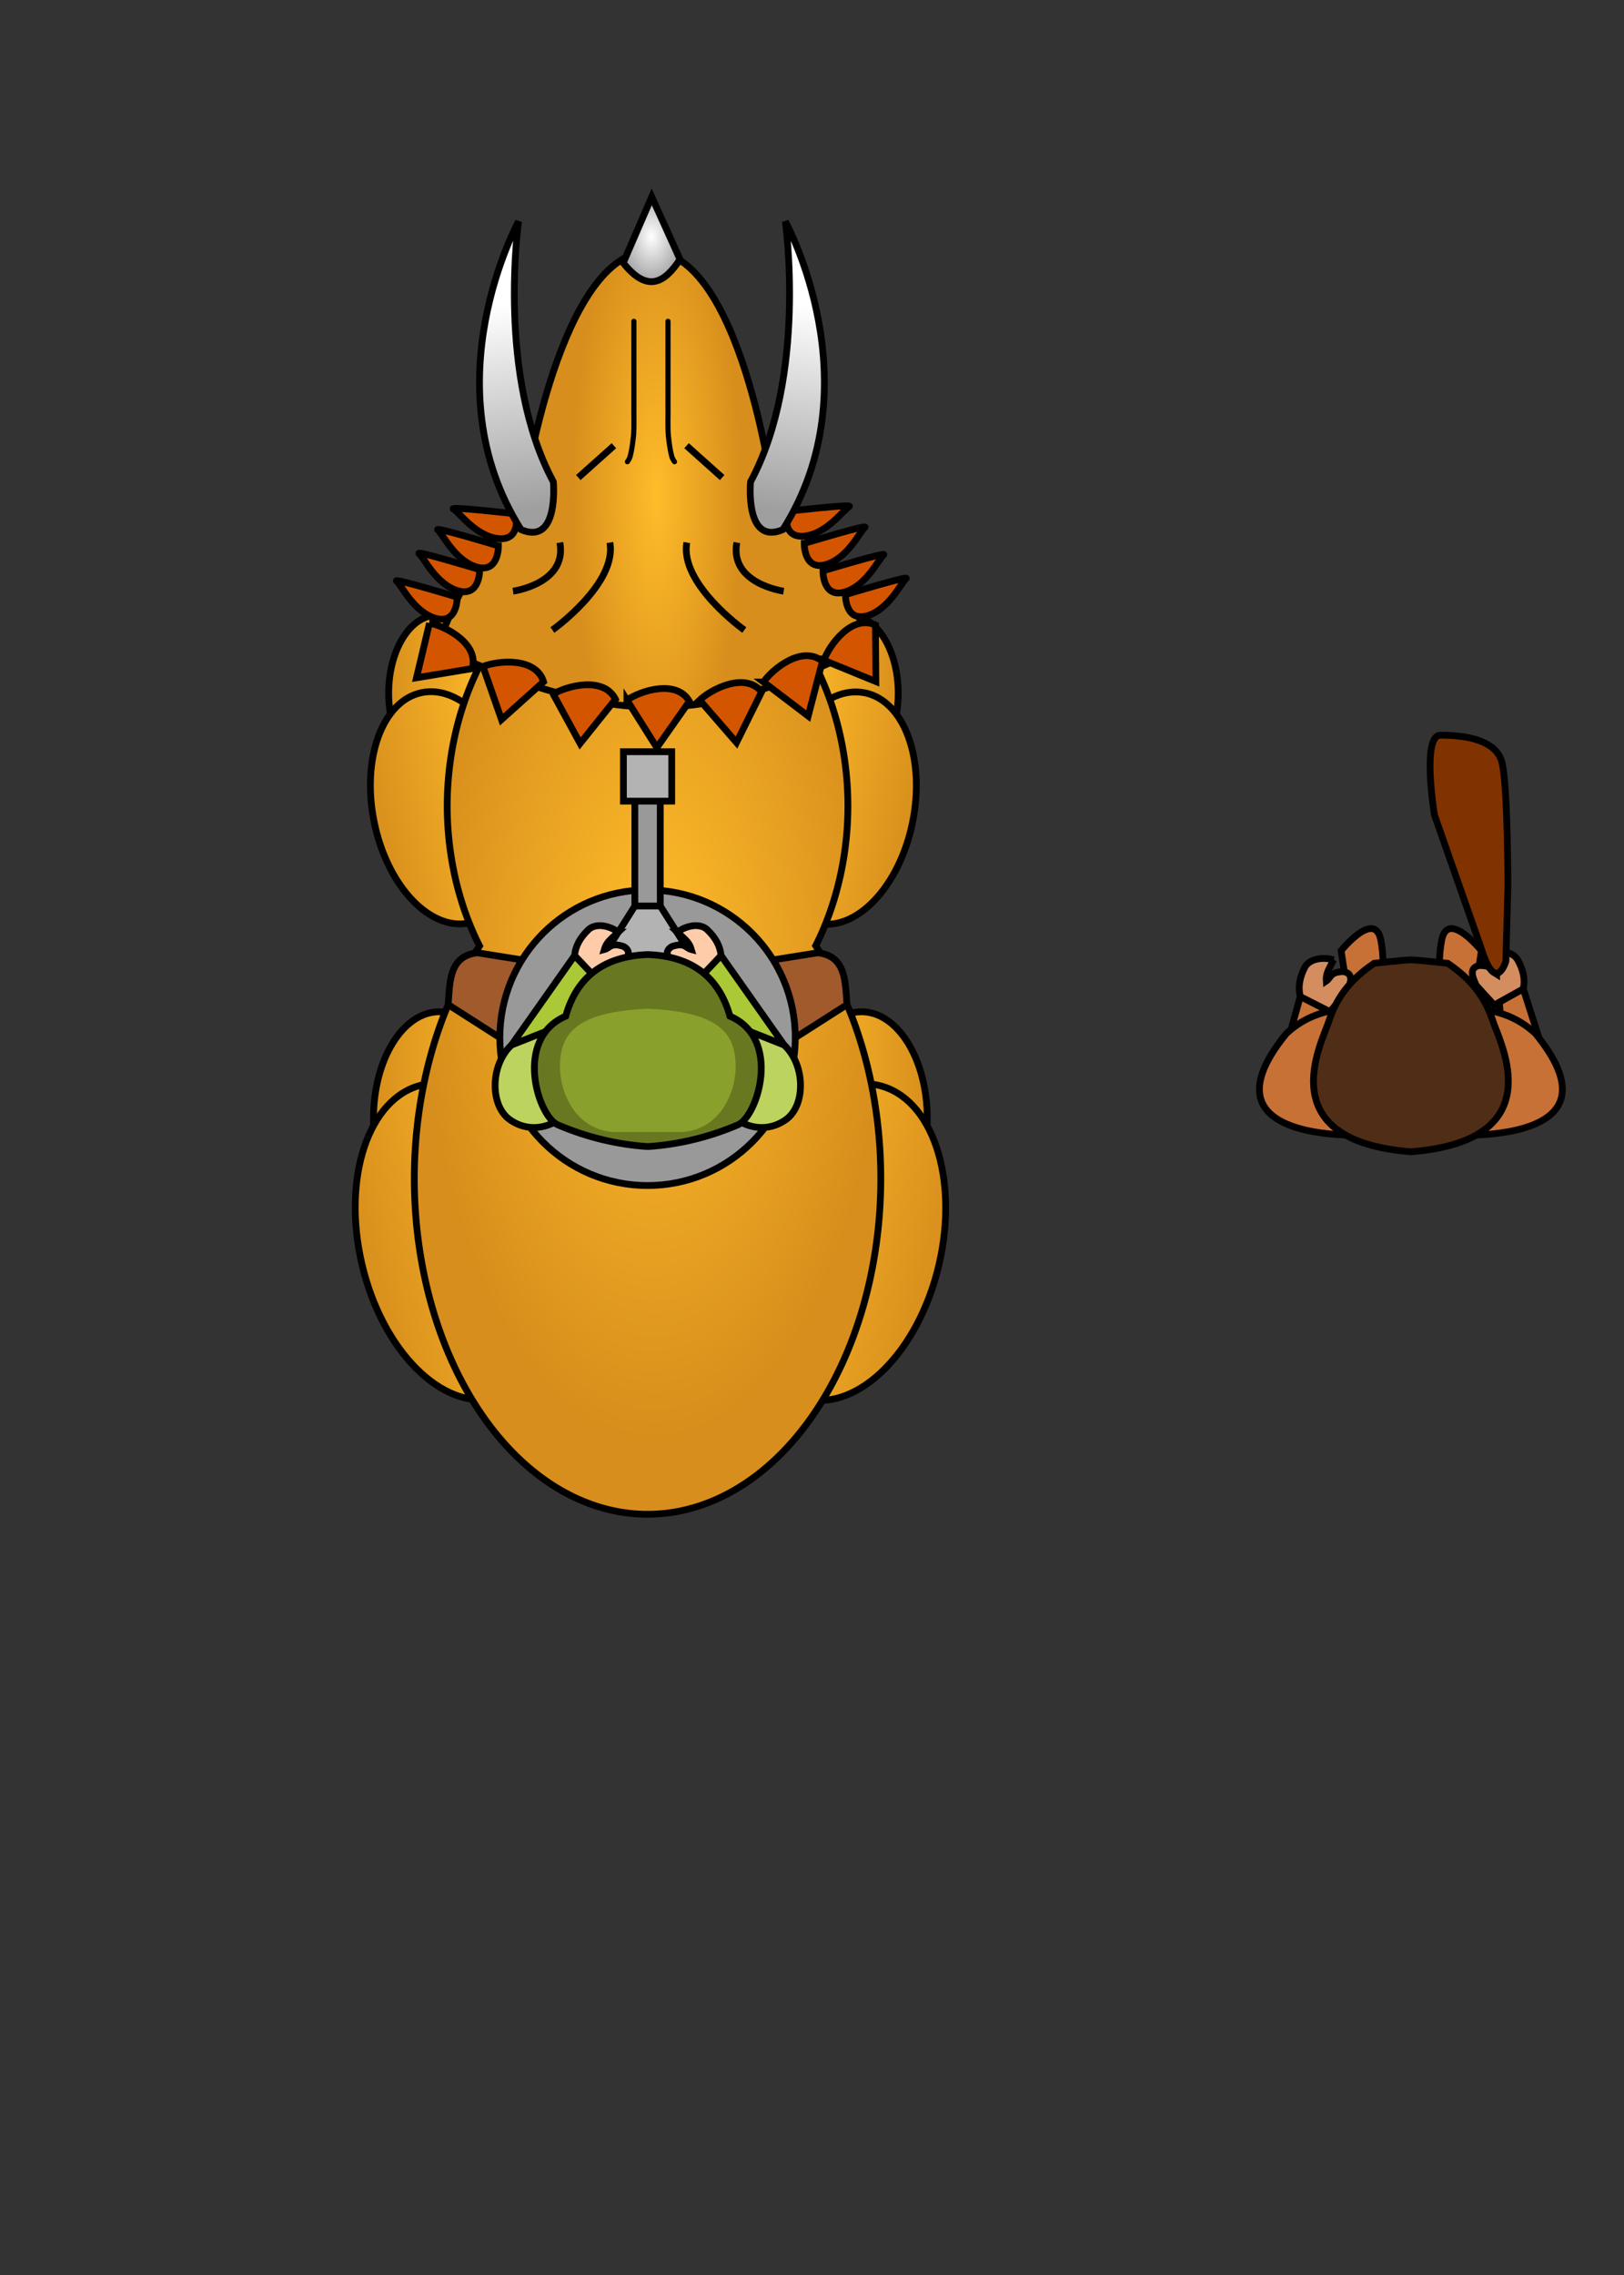 <?xml version="1.0" encoding="UTF-8" standalone="no"?>
<!-- Created with Inkscape (http://www.inkscape.org/) -->

<svg
   width="63.5mm"
   height="88.9mm"
   viewBox="0 0 63.5 88.9"
   version="1.1"
   id="svg1"
   xml:space="preserve"
   inkscape:version="1.3.2 (091e20e, 2023-11-25, custom)"
   sodipodi:docname="triceratops.svg"
   inkscape:export-filename="Goonrilla.png"
   inkscape:export-xdpi="300"
   inkscape:export-ydpi="300"
   xmlns:inkscape="http://www.inkscape.org/namespaces/inkscape"
   xmlns:sodipodi="http://sodipodi.sourceforge.net/DTD/sodipodi-0.dtd"
   xmlns:xlink="http://www.w3.org/1999/xlink"
   xmlns="http://www.w3.org/2000/svg"
   xmlns:svg="http://www.w3.org/2000/svg"><rect x="0" y="0" width="63.5" height="88.9" fill="#333333" stroke="none"/><sodipodi:namedview
     id="namedview1"
     pagecolor="#ffffff"
     bordercolor="#666666"
     borderopacity="1.0"
     inkscape:showpageshadow="2"
     inkscape:pageopacity="0.0"
     inkscape:pagecheckerboard="0"
     inkscape:deskcolor="#d1d1d1"
     inkscape:document-units="mm"
     inkscape:zoom="1"
     inkscape:cx="-240"
     inkscape:cy="237.5"
     inkscape:window-width="2560"
     inkscape:window-height="1377"
     inkscape:window-x="2552"
     inkscape:window-y="-8"
     inkscape:window-maximized="1"
     inkscape:current-layer="svg1" /><defs
     id="defs1"><linearGradient
       id="linearGradient114"
       inkscape:collect="always"><stop
         style="stop-color:#85a700;stop-opacity:1;"
         offset="0"
         id="stop114" /><stop
         style="stop-color:#516700;stop-opacity:1;"
         offset="1"
         id="stop115" /></linearGradient><linearGradient
       id="linearGradient86"
       inkscape:collect="always"><stop
         style="stop-color:#b3b3b3;stop-opacity:1;"
         offset="0"
         id="stop86" /><stop
         style="stop-color:#818181;stop-opacity:1;"
         offset="1"
         id="stop87" /></linearGradient><inkscape:path-effect
       effect="mirror_symmetry"
       start_point="82.124,50.71"
       end_point="82.124,60.309"
       center_point="82.124,55.51"
       id="path-effect83"
       is_visible="true"
       lpeversion="1.2"
       lpesatellites=""
       mode="free"
       discard_orig_path="false"
       fuse_paths="true"
       oposite_fuse="false"
       split_items="false"
       split_open="false"
       link_styles="false" /><inkscape:path-effect
       effect="mirror_symmetry"
       start_point="82.124,49.082"
       end_point="82.124,50.914"
       center_point="82.124,49.998"
       id="path-effect81"
       is_visible="true"
       lpeversion="1.2"
       lpesatellites=""
       mode="free"
       discard_orig_path="false"
       fuse_paths="true"
       oposite_fuse="false"
       split_items="false"
       split_open="false"
       link_styles="false" /><inkscape:path-effect
       effect="mirror_symmetry"
       start_point="82.124,46.984"
       end_point="82.124,57.631"
       center_point="82.124,52.307"
       id="path-effect79"
       is_visible="true"
       lpeversion="1.2"
       lpesatellites=""
       mode="free"
       discard_orig_path="false"
       fuse_paths="true"
       oposite_fuse="false"
       split_items="false"
       split_open="false"
       link_styles="false" /><linearGradient
       id="linearGradient59"
       inkscape:collect="always"><stop
         style="stop-color:#ffffff;stop-opacity:1;"
         offset="0"
         id="stop59" /><stop
         style="stop-color:#9f9f9f;stop-opacity:1;"
         offset="1"
         id="stop60" /></linearGradient><linearGradient
       id="linearGradient52"
       inkscape:collect="always"><stop
         style="stop-color:#d78e1c;stop-opacity:1;"
         offset="0"
         id="stop52" /><stop
         style="stop-color:#ffbc2a;stop-opacity:1;"
         offset="1"
         id="stop51" /></linearGradient><linearGradient
       id="linearGradient50"
       inkscape:collect="always"><stop
         style="stop-color:#d78e1c;stop-opacity:1;"
         offset="0"
         id="stop50" /><stop
         style="stop-color:#ffbc2a;stop-opacity:1;"
         offset="1"
         id="stop49" /></linearGradient><linearGradient
       id="linearGradient48"
       inkscape:collect="always"><stop
         style="stop-color:#d78e1c;stop-opacity:1;"
         offset="0"
         id="stop48" /><stop
         style="stop-color:#ffbc2a;stop-opacity:1;"
         offset="1"
         id="stop47" /></linearGradient><linearGradient
       id="linearGradient46"
       inkscape:collect="always"><stop
         style="stop-color:#d78e1c;stop-opacity:1;"
         offset="0"
         id="stop46" /><stop
         style="stop-color:#ffbc2a;stop-opacity:1;"
         offset="1"
         id="stop45" /></linearGradient><linearGradient
       id="linearGradient23"
       inkscape:collect="always"><stop
         style="stop-color:#ffbc2a;stop-opacity:1;"
         offset="0"
         id="stop22" /><stop
         style="stop-color:#d78e1c;stop-opacity:1;"
         offset="1"
         id="stop23" /></linearGradient><inkscape:path-effect
       effect="mirror_symmetry"
       start_point="82.124,46.984"
       end_point="82.124,57.631"
       center_point="82.124,52.307"
       id="path-effect6"
       is_visible="true"
       lpeversion="1.2"
       lpesatellites=""
       mode="free"
       discard_orig_path="false"
       fuse_paths="true"
       oposite_fuse="false"
       split_items="false"
       split_open="false"
       link_styles="false" /><inkscape:path-effect
       effect="mirror_symmetry"
       start_point="82.124,46.984"
       end_point="82.124,65.592"
       center_point="82.124,56.288"
       id="path-effect3"
       is_visible="true"
       lpeversion="1.2"
       lpesatellites=""
       mode="free"
       discard_orig_path="false"
       fuse_paths="true"
       oposite_fuse="false"
       split_items="false"
       split_open="false"
       link_styles="false" /><inkscape:path-effect
       effect="mirror_symmetry"
       start_point="82.124,38.817"
       end_point="82.124,40.649"
       center_point="82.124,39.733"
       id="path-effect2"
       is_visible="true"
       lpeversion="1.2"
       lpesatellites=""
       mode="free"
       discard_orig_path="false"
       fuse_paths="true"
       oposite_fuse="false"
       split_items="false"
       split_open="false"
       link_styles="false" /><rect
       x="4.43"
       y="32.119"
       width="229.631"
       height="40.241"
       id="rect203" /><rect
       x="0.369"
       y="0.738"
       width="238.861"
       height="23.628"
       id="rect202" /><linearGradient
       id="swatch183"><stop
         style="stop-color:#803300;stop-opacity:1;"
         offset="0"
         id="stop183" /></linearGradient><linearGradient
       id="swatch181"
       inkscape:label="Hat"><stop
         style="stop-color:#616161;stop-opacity:1;"
         offset="0"
         id="stop181" /></linearGradient><linearGradient
       id="swatch176"
       inkscape:label="Eyes"
       gradientTransform="matrix(1.032,0.148,-0.148,1.032,16.836,-53.725)"><stop
         style="stop-color:#ffffff;stop-opacity:1;"
         offset="0"
         id="stop176" /></linearGradient><linearGradient
       id="swatch175"
       inkscape:label="Pupils"
       gradientTransform="matrix(1.032,0.148,-0.148,1.032,16.836,-53.725)"><stop
         style="stop-color:#333333;stop-opacity:1;"
         offset="0"
         id="stop175" /></linearGradient><linearGradient
       id="swatch162"
       inkscape:label="Nostril"
       gradientTransform="matrix(1.044,0.306,-0.306,1.044,38.293,-107.346)"><stop
         style="stop-color:#1a1a1a;stop-opacity:1;"
         offset="0"
         id="stop162" /></linearGradient><linearGradient
       id="swatch160"
       inkscape:label="Fur"
       gradientTransform="matrix(1.037,0.331,-0.431,1.384,73.396,-243.702)"><stop
         style="stop-color:#1a1a1a;stop-opacity:1;"
         offset="0"
         id="stop160" /></linearGradient><linearGradient
       id="swatch159"
       inkscape:label="Hat Under"><stop
         style="stop-color:#333333;stop-opacity:1;"
         offset="0"
         id="stop159" /></linearGradient><linearGradient
       id="swatch154"
       inkscape:label="Flesh"
       gradientTransform="matrix(1.457,1.055,-0.879,1.546,131.875,-361.066)"><stop
         style="stop-color:#5b4a49;stop-opacity:1;"
         offset="0"
         id="stop154" /></linearGradient><linearGradient
       id="swatch145"
       inkscape:label="Jacket"
       gradientTransform="translate(-4.233)"><stop
         style="stop-color:#3e3e3e;stop-opacity:1;"
         offset="0"
         id="stop145" /></linearGradient><linearGradient
       id="swatch140"
       inkscape:label="Buttons"><stop
         style="stop-color:#493d3d;stop-opacity:1;"
         offset="0"
         id="stop140" /></linearGradient><linearGradient
       id="swatch137"
       inkscape:label="Vest"><stop
         style="stop-color:#696969;stop-opacity:1;"
         offset="0"
         id="stop137" /></linearGradient><linearGradient
       id="swatch133"><stop
         style="stop-color:#333333;stop-opacity:1;"
         offset="0"
         id="stop133" /></linearGradient><linearGradient
       id="swatch129"><stop
         style="stop-color:#333333;stop-opacity:1;"
         offset="0"
         id="stop129" /></linearGradient><linearGradient
       id="swatch128"><stop
         style="stop-color:#333333;stop-opacity:1;"
         offset="0"
         id="stop128" /></linearGradient><linearGradient
       id="swatch126"><stop
         style="stop-color:#333333;stop-opacity:1;"
         offset="0"
         id="stop126" /></linearGradient><linearGradient
       id="swatch125"
       inkscape:label="Tie"
       inkscape:pinned="true"><stop
         style="stop-color:#252525;stop-opacity:1;"
         offset="0"
         id="stop125" /></linearGradient><linearGradient
       id="swatch122"><stop
         style="stop-color:#000000;stop-opacity:1;"
         offset="0"
         id="stop122" /></linearGradient><linearGradient
       id="swatch121"
       inkscape:label="Shirt"
       inkscape:pinned="true"><stop
         style="stop-color:#c9e8ff;stop-opacity:1;"
         offset="0"
         id="stop121" /></linearGradient><rect
       x="116.259"
       y="42.905"
       width="336.481"
       height="86.511"
       id="rect21" /><rect
       x="105.186"
       y="120.411"
       width="753.734"
       height="134.078"
       id="rect22" /><filter
       style="color-interpolation-filters:sRGB"
       inkscape:label="Drop Shadow"
       id="filter202"
       x="-0.019"
       y="-0.03"
       width="1.081"
       height="1.109"><feFlood
         result="flood"
         in="SourceGraphic"
         flood-opacity="0.498"
         flood-color="rgb(0,0,0)"
         id="feFlood201" /><feGaussianBlur
         result="blur"
         in="SourceGraphic"
         stdDeviation="0"
         id="feGaussianBlur201" /><feOffset
         result="offset"
         in="blur"
         dx="2"
         dy="2"
         id="feOffset201" /><feComposite
         result="comp1"
         operator="in"
         in="flood"
         in2="offset"
         id="feComposite201" /><feComposite
         result="comp2"
         operator="over"
         in="SourceGraphic"
         in2="comp1"
         id="feComposite202" /></filter><filter
       style="color-interpolation-filters:sRGB;"
       inkscape:label="Drop Shadow"
       id="filter220"
       x="-0.005"
       y="-0.003"
       width="1.022"
       height="1.019"><feFlood
         result="flood"
         in="SourceGraphic"
         flood-opacity="0.498"
         flood-color="rgb(0,0,0)"
         id="feFlood219" /><feGaussianBlur
         result="blur"
         in="SourceGraphic"
         stdDeviation="0"
         id="feGaussianBlur219" /><feOffset
         result="offset"
         in="blur"
         dx="0.7"
         dy="0.7"
         id="feOffset219" /><feComposite
         result="comp1"
         operator="in"
         in="flood"
         in2="offset"
         id="feComposite219" /><feComposite
         result="comp2"
         operator="over"
         in="SourceGraphic"
         in2="comp1"
         id="feComposite220" /></filter><filter
       style="color-interpolation-filters:sRGB;"
       inkscape:label="Drop Shadow"
       id="filter2"
       x="0"
       y="0"
       width="1.032"
       height="1.023"><feFlood
         result="flood"
         in="SourceGraphic"
         flood-opacity="0.498"
         flood-color="rgb(0,0,0)"
         id="feFlood1" /><feGaussianBlur
         result="blur"
         in="SourceGraphic"
         stdDeviation="0"
         id="feGaussianBlur1" /><feOffset
         result="offset"
         in="blur"
         dx="2"
         dy="2"
         id="feOffset1" /><feComposite
         result="comp1"
         operator="in"
         in="flood"
         in2="offset"
         id="feComposite1" /><feComposite
         result="comp2"
         operator="over"
         in="SourceGraphic"
         in2="comp1"
         id="feComposite2" /></filter><filter
       style="color-interpolation-filters:sRGB;"
       inkscape:label="Drop Shadow"
       id="filter7"
       x="0"
       y="0"
       width="1.032"
       height="1.023"><feFlood
         result="flood"
         in="SourceGraphic"
         flood-opacity="0.498"
         flood-color="rgb(0,0,0)"
         id="feFlood6" /><feGaussianBlur
         result="blur"
         in="SourceGraphic"
         stdDeviation="0"
         id="feGaussianBlur6" /><feOffset
         result="offset"
         in="blur"
         dx="2"
         dy="2"
         id="feOffset6" /><feComposite
         result="comp1"
         operator="in"
         in="flood"
         in2="offset"
         id="feComposite6" /><feComposite
         result="comp2"
         operator="atop"
         in="comp1"
         in2="comp1"
         id="feComposite7" /></filter><radialGradient
       inkscape:collect="always"
       xlink:href="#linearGradient23"
       id="radialGradient118"
       cx="25.25"
       cy="17.059"
       fx="25.25"
       fy="17.059"
       r="8.686"
       gradientTransform="matrix(0.382,0,2.13752e-6,1.339,16.02,-3.451)"
       gradientUnits="userSpaceOnUse" /><radialGradient
       inkscape:collect="always"
       xlink:href="#linearGradient23"
       id="radialGradient131"
       cx="25.141"
       cy="39.226"
       fx="25.141"
       fy="39.226"
       r="9.17"
       gradientTransform="matrix(0.987,0,0,2.063,0.75,-43.56)"
       gradientUnits="userSpaceOnUse" /><linearGradient
       inkscape:collect="always"
       xlink:href="#linearGradient23"
       id="linearGradient32"
       x1="-19.091"
       y1="27.088"
       x2="-15.065"
       y2="27.088"
       gradientUnits="userSpaceOnUse" /><linearGradient
       inkscape:collect="always"
       xlink:href="#linearGradient23"
       id="linearGradient33"
       x1="-13.655"
       y1="34.448"
       x2="-7.708"
       y2="34.448"
       gradientUnits="userSpaceOnUse" /><linearGradient
       inkscape:collect="always"
       xlink:href="#linearGradient52"
       id="linearGradient34"
       x1="14.472"
       y1="43.699"
       x2="19.881"
       y2="43.699"
       gradientUnits="userSpaceOnUse" /><linearGradient
       inkscape:collect="always"
       xlink:href="#linearGradient50"
       id="linearGradient35"
       x1="2.394"
       y1="51.327"
       x2="10.43"
       y2="51.327"
       gradientUnits="userSpaceOnUse" /><linearGradient
       inkscape:collect="always"
       xlink:href="#linearGradient48"
       id="linearGradient36"
       x1="-47.129"
       y1="39.741"
       x2="-39.093"
       y2="39.741"
       gradientUnits="userSpaceOnUse" /><linearGradient
       inkscape:collect="always"
       xlink:href="#linearGradient46"
       id="linearGradient37"
       x1="-36.389"
       y1="43.699"
       x2="-30.98"
       y2="43.699"
       gradientUnits="userSpaceOnUse" /><linearGradient
       inkscape:collect="always"
       xlink:href="#linearGradient23"
       id="linearGradient38"
       x1="31.227"
       y1="27.088"
       x2="35.254"
       y2="27.088"
       gradientUnits="userSpaceOnUse" /><linearGradient
       inkscape:collect="always"
       xlink:href="#linearGradient23"
       id="linearGradient39"
       x1="35.624"
       y1="24.279"
       x2="41.572"
       y2="24.279"
       gradientUnits="userSpaceOnUse" /><radialGradient
       inkscape:collect="always"
       xlink:href="#linearGradient59"
       id="radialGradient60"
       cx="25.478"
       cy="9.253"
       fx="25.478"
       fy="9.253"
       r="1.262"
       gradientTransform="matrix(1,0,0,1.494,0,-4.573)"
       gradientUnits="userSpaceOnUse" /><linearGradient
       inkscape:collect="always"
       xlink:href="#linearGradient59"
       id="linearGradient62"
       x1="31.893"
       y1="11.99"
       x2="30.763"
       y2="19.983"
       gradientUnits="userSpaceOnUse" /><linearGradient
       inkscape:collect="always"
       xlink:href="#linearGradient59"
       id="linearGradient63"
       gradientUnits="userSpaceOnUse"
       x1="31.893"
       y1="11.99"
       x2="30.763"
       y2="19.983"
       gradientTransform="matrix(-1,0,0,1,50.983,0)" /><radialGradient
       inkscape:collect="always"
       xlink:href="#linearGradient86"
       id="radialGradient87"
       cx="85.215"
       cy="20.646"
       fx="85.215"
       fy="20.646"
       r="6.624"
       gradientTransform="matrix(0.961,-0.256,0.227,0.853,-1.356,24.625)"
       gradientUnits="userSpaceOnUse" /><radialGradient
       inkscape:collect="always"
       xlink:href="#linearGradient86"
       id="radialGradient89"
       gradientUnits="userSpaceOnUse"
       gradientTransform="matrix(0.452,-0.12,0.107,0.402,41.402,34.255)"
       cx="85.215"
       cy="20.646"
       fx="85.215"
       fy="20.646"
       r="6.624" /><radialGradient
       inkscape:collect="always"
       xlink:href="#linearGradient86"
       id="radialGradient90"
       gradientUnits="userSpaceOnUse"
       gradientTransform="matrix(0.452,-0.12,0.107,0.402,45.536,33.328)"
       cx="85.215"
       cy="20.646"
       fx="85.215"
       fy="20.646"
       r="6.624" /><radialGradient
       inkscape:collect="always"
       xlink:href="#linearGradient86"
       id="radialGradient91"
       gradientUnits="userSpaceOnUse"
       gradientTransform="matrix(0.452,-0.12,0.107,0.402,44.573,36.701)"
       cx="85.215"
       cy="20.646"
       fx="85.215"
       fy="20.646"
       r="6.624" /><radialGradient
       inkscape:collect="always"
       xlink:href="#linearGradient114"
       id="radialGradient115"
       cx="-131.818"
       cy="4.98"
       fx="-131.818"
       fy="4.98"
       r="68.522"
       gradientTransform="matrix(1.031,-0.05,0.048,0.986,3.837,-6.486)"
       gradientUnits="userSpaceOnUse" /></defs><path
     style="font-variation-settings:normal;opacity:1;fill:#c87137;fill-opacity:1;stroke:#000000;stroke-width:0.265;stroke-linecap:butt;stroke-linejoin:miter;stroke-miterlimit:4;stroke-dasharray:none;stroke-dashoffset:0;stroke-opacity:1;stop-color:#000000;stop-opacity:1"
     d="m 57.653,38.929 0.271,-1.78 c 0,0 -1.307,-1.615 -1.549,-0.426 -0.242,1.189 0.073,2.666 0.073,2.666 z"
     id="path85"
     inkscape:export-filename="..\FHJ - Primordial Smash\Assets\Sprites\Grunt\Grunt-Foot.png"
     inkscape:export-xdpi="300"
     inkscape:export-ydpi="300" /><path
     style="font-variation-settings:normal;opacity:1;fill:#c87137;fill-opacity:1;stroke:#000000;stroke-width:0.265;stroke-linecap:butt;stroke-linejoin:miter;stroke-miterlimit:4;stroke-dasharray:none;stroke-dashoffset:0;stroke-opacity:1;stop-color:#000000;stop-opacity:1"
     d="m 52.71,38.929 -0.271,-1.78 c 0,0 1.307,-1.615 1.549,-0.426 0.242,1.189 -0.073,2.666 -0.073,2.666 z"
     id="path84" /><ellipse
     style="fill:url(#linearGradient32);stroke:#000000;stroke-width:0.265;stroke-dasharray:none;paint-order:fill markers stroke"
     id="ellipse127"
     cx="-17.078"
     cy="27.088"
     rx="1.881"
     ry="3.044"
     transform="scale(-1,1)" /><ellipse
     style="fill:url(#linearGradient33);stroke:#000000;stroke-width:0.265;stroke-dasharray:none;paint-order:fill markers stroke"
     id="ellipse128"
     cx="-10.682"
     cy="34.448"
     rx="2.842"
     ry="4.598"
     transform="matrix(-0.979,0.202,0.202,0.979,0,0)" /><ellipse
     style="fill:url(#linearGradient37);stroke:#000000;stroke-width:0.265;stroke-dasharray:none;paint-order:fill markers stroke"
     id="ellipse125"
     cx="-33.684"
     cy="43.699"
     rx="2.572"
     ry="4.162"
     transform="scale(-1,1)"
     inkscape:export-filename="..\FHJ - Primordial Smash\Assets\Sprites\Triceratops\Triceratops-Back-Lower.png"
     inkscape:export-xdpi="300"
     inkscape:export-ydpi="300" /><ellipse
     style="fill:url(#linearGradient36);stroke:#000000;stroke-width:0.265;stroke-dasharray:none;paint-order:fill markers stroke"
     id="ellipse126"
     cx="-43.111"
     cy="39.741"
     rx="3.886"
     ry="6.287"
     transform="matrix(-0.974,-0.228,-0.228,0.974,0,0)"
     inkscape:export-filename="..\FHJ - Primordial Smash\Assets\Sprites\Triceratops\Triceratops-Back-Upper.png"
     inkscape:export-xdpi="300"
     inkscape:export-ydpi="300" /><ellipse
     style="fill:url(#linearGradient34);stroke:#000000;stroke-width:0.265;stroke-dasharray:none;paint-order:fill markers stroke"
     id="ellipse123"
     cx="17.176"
     cy="43.699"
     rx="2.572"
     ry="4.162" /><ellipse
     style="fill:url(#linearGradient35);stroke:#000000;stroke-width:0.265;stroke-dasharray:none;paint-order:fill markers stroke"
     id="ellipse124"
     cx="6.412"
     cy="51.327"
     rx="3.886"
     ry="6.287"
     transform="rotate(-13.168)" /><ellipse
     style="fill:url(#linearGradient38);stroke:#000000;stroke-width:0.265;stroke-dasharray:none;paint-order:fill markers stroke"
     id="path119"
     cx="33.24"
     cy="27.088"
     rx="1.881"
     ry="3.044"
     inkscape:export-filename="..\FHJ - Primordial Smash\Assets\Sprites\Triceratops\Triceratops-Front-Lower.png"
     inkscape:export-xdpi="300"
     inkscape:export-ydpi="300" /><ellipse
     style="fill:url(#linearGradient39);stroke:#000000;stroke-width:0.265;stroke-dasharray:none;paint-order:fill markers stroke"
     id="path118"
     cx="38.598"
     cy="24.279"
     rx="2.842"
     ry="4.598"
     transform="rotate(11.66)"
     inkscape:export-filename="..\FHJ - Primordial Smash\Assets\Sprites\Triceratops\Triceratops-Front-Upper.png"
     inkscape:export-xdpi="300"
     inkscape:export-ydpi="300" /><path
     id="path1"
     style="fill:url(#radialGradient131);fill-opacity:1;stroke:#000000;stroke-width:0.265;stroke-dasharray:none;paint-order:fill markers stroke"
     d="m 25.32,21.435 a 7.834,10.078 0 0 0 -7.834,10.078 7.834,10.078 0 0 0 1.265,5.453 9.12,13.125 0 0 0 -2.551,9.083 9.12,13.125 0 0 0 9.12,13.124 9.12,13.125 0 0 0 9.12,-13.124 9.12,13.125 0 0 0 -2.546,-9.092 7.834,10.078 0 0 0 1.26,-5.444 7.834,10.078 0 0 0 -7.834,-10.078 z"
     inkscape:export-filename="..\FHJ - Primordial Smash\Assets\Sprites\Triceratops\Triceratops-Body.png"
     inkscape:export-xdpi="300"
     inkscape:export-ydpi="300" /><g
     id="g17"
     inkscape:export-filename="..\FHJ - Primordial Smash\Assets\Sprites\Soldier\TurretStraps.png"
     inkscape:export-xdpi="300"
     inkscape:export-ydpi="300"
     style="stroke-width:0.265;stroke-dasharray:none"><path
       style="font-variation-settings:normal;opacity:1;fill:#a05a2c;fill-opacity:1;stroke:#000000;stroke-width:0.265;stroke-linecap:butt;stroke-linejoin:miter;stroke-miterlimit:4;stroke-dasharray:none;stroke-dashoffset:0;stroke-opacity:1;stop-color:#000000;stop-opacity:1"
       d="m 20.491,37.522 -1.825,-0.29 c -1.083,0.123 -1.078,1.076 -1.141,2.027 l 2.021,1.292 z"
       id="path16"
       sodipodi:nodetypes="ccccc" /><path
       style="font-variation-settings:normal;opacity:1;fill:#a05a2c;fill-opacity:1;stroke:#000000;stroke-width:0.265;stroke-linecap:butt;stroke-linejoin:miter;stroke-miterlimit:4;stroke-dasharray:none;stroke-dashoffset:0;stroke-opacity:1;stop-color:#000000;stop-opacity:1"
       d="m 30.15,37.522 1.825,-0.29 c 1.083,0.123 1.078,1.076 1.141,2.027 l -2.021,1.292 z"
       id="path17"
       sodipodi:nodetypes="ccccc" /></g><circle
     style="fill:#999999;fill-opacity:1;stroke:#000000;stroke-width:0.265;stroke-dasharray:none;paint-order:fill markers stroke"
     id="path13"
     cx="25.32"
     cy="40.551"
     r="5.776"
     inkscape:export-filename="..\FHJ - Primordial Smash\Assets\Sprites\Soldier\TurretBase.png"
     inkscape:export-xdpi="300"
     inkscape:export-ydpi="300" /><g
     id="g20"
     inkscape:export-filename="..\FHJ - Primordial Smash\Assets\Sprites\Soldier\TurretSoldier.png"
     inkscape:export-xdpi="300"
     inkscape:export-ydpi="300"><path
       style="font-variation-settings:normal;fill:#b3b3b3;fill-opacity:1;stroke:#000000;stroke-width:0.265;stroke-linecap:butt;stroke-linejoin:miter;stroke-miterlimit:4;stroke-dasharray:none;stroke-dashoffset:0;stroke-opacity:1;stop-color:#000000"
       d="m 24.823,35.404 -1.421,2.244 h 3.837 l -1.421,-2.244 h -0.994"
       id="path14"
       sodipodi:nodetypes="ccccc" /><g
       id="g14"
       transform="matrix(0.259,0,0,0.259,3.953,27.337)"
       style="stroke-width:1.022;stroke-dasharray:none"><path
         style="font-variation-settings:normal;opacity:1;fill:#abc837;fill-opacity:1;stroke:#000000;stroke-width:1.022;stroke-linecap:butt;stroke-linejoin:miter;stroke-miterlimit:4;stroke-dasharray:none;stroke-dashoffset:0;stroke-opacity:1;stop-color:#000000;stop-opacity:1"
         d="m 71.484,38.618 -9.519,13.502 7.735,0.231 5.427,-12.52 -3.643,-1.214"
         id="path9"
         sodipodi:nodetypes="ccccc" /><path
         style="font-variation-settings:normal;opacity:1;fill:#ffccaa;fill-opacity:1;stroke:#000000;stroke-width:1.022;stroke-linecap:butt;stroke-linejoin:miter;stroke-miterlimit:4;stroke-dasharray:none;stroke-dashoffset:0;stroke-opacity:1;stop-color:#000000;stop-opacity:1"
         d="m 78.074,35.093 c -1.29,-0.999 -3.427,-1.425 -4.504,-0.373 -1.269,1.201 -1.964,2.5 -2.086,3.898 l 3.456,3.651 3.475,-2.021 c 1.127,-1.225 1.779,-2.242 0.465,-3 -1.994,-0.644 -2.033,0.248 -2.918,0.475 0.31,-1.082 0.855,-1.456 2.112,-2.63 z"
         id="path8"
         sodipodi:nodetypes="cccccccc" /><path
         style="font-variation-settings:normal;opacity:1;fill:#abc837;fill-opacity:1;stroke:#000000;stroke-width:1.022;stroke-linecap:butt;stroke-linejoin:miter;stroke-miterlimit:4;stroke-dasharray:none;stroke-dashoffset:0;stroke-opacity:1;stop-color:#000000;stop-opacity:1"
         d="m 93.593,38.618 9.519,13.502 -7.735,0.231 -5.427,-12.52 3.643,-1.214"
         id="path10"
         sodipodi:nodetypes="ccccc" /><path
         style="font-variation-settings:normal;opacity:1;fill:#bcd35f;fill-opacity:1;stroke:#000000;stroke-width:1.022;stroke-linecap:butt;stroke-linejoin:miter;stroke-miterlimit:4;stroke-dasharray:none;stroke-dashoffset:0;stroke-opacity:1;stop-color:#000000;stop-opacity:1"
         d="m 93.862,63.15 c -0.857,2.337 4.536,6.441 9.097,3.226 3.018,-2.128 2.98,-8.275 -0.261,-11.265 L 82.124,46.984 61.55,55.111 c -3.241,2.99 -3.279,9.137 -0.261,11.265 4.561,3.215 9.954,-0.89 9.097,-3.226"
         id="path6"
         inkscape:path-effect="#path-effect6"
         inkscape:original-d="M 82.123951,46.983792 61.550078,55.11099 c -3.240892,2.990383 -3.279146,9.137466 -0.260662,11.264998 4.560674,3.214521 9.953549,-0.889508 9.096982,-3.226257"
         sodipodi:nodetypes="ccsc"
         transform="translate(0.414,-2.991)" /><path
         style="font-variation-settings:normal;opacity:1;fill:#ffccaa;fill-opacity:1;stroke:#000000;stroke-width:1.022;stroke-linecap:butt;stroke-linejoin:miter;stroke-miterlimit:4;stroke-dasharray:none;stroke-dashoffset:0;stroke-opacity:1;stop-color:#000000;stop-opacity:1"
         d="m 87.003,35.093 c 1.29,-0.999 3.427,-1.425 4.504,-0.373 1.269,1.201 1.964,2.5 2.086,3.898 l -3.456,3.651 -3.475,-2.021 c -1.127,-1.225 -1.779,-2.242 -0.465,-3 1.994,-0.644 2.033,0.248 2.918,0.475 -0.31,-1.082 -0.855,-1.456 -2.112,-2.63 z"
         id="path11"
         sodipodi:nodetypes="cccccccc" /><path
         style="font-variation-settings:normal;opacity:1;fill:#677821;fill-opacity:1;stroke:#000000;stroke-width:1.022;stroke-linecap:butt;stroke-linejoin:miter;stroke-miterlimit:4;stroke-dasharray:none;stroke-dashoffset:0;stroke-opacity:1;stop-color:#000000;stop-opacity:1"
         d="m 82.124,38.817 c -6.788,0.253 -10.766,3.518 -12.398,9.296 -7.858,3.39 -4.202,15.044 -1.236,16.376 4.497,1.931 9.122,3.002 13.635,3.3 4.513,-0.298 9.138,-1.369 13.635,-3.3 2.966,-1.332 6.621,-12.986 -1.236,-16.376 -1.632,-5.778 -5.61,-9.043 -12.398,-9.296 z"
         id="path2"
         inkscape:path-effect="#path-effect2"
         inkscape:original-d="m 82.123951,38.817208 c -6.78827,0.253478 -10.766221,3.518013 -12.39824,9.296047 -7.857794,3.390089 -4.202423,15.043986 -1.236402,16.376079 4.519892,1.940463 9.168922,3.012946 13.703711,3.30454"
         sodipodi:nodetypes="cccc"
         transform="translate(0.414,-0.345)" /><path
         style="font-variation-settings:normal;opacity:1;fill:#89a02c;fill-opacity:1;stroke:none;stroke-width:1.022;stroke-linecap:butt;stroke-linejoin:miter;stroke-miterlimit:4;stroke-dasharray:none;stroke-dashoffset:0;stroke-opacity:1;stop-color:#000000;stop-opacity:1"
         d="m 87.277,65.592 c 6.69,-0.381 9.2,-8.126 7.686,-12.896 -1.417,-4.465 -7.064,-5.403 -12.839,-5.712 -5.775,0.309 -11.422,1.248 -12.839,5.712 -1.514,4.77 0.996,12.515 7.686,12.896"
         id="path3"
         inkscape:path-effect="#path-effect3"
         inkscape:original-d="m 82.123951,46.983792 c -5.774891,0.309082 -11.421756,1.247593 -12.838814,5.712163 -1.513911,4.769713 0.995898,12.514997 7.686231,12.895761"
         sodipodi:nodetypes="cac"
         transform="translate(0.414,-0.345)" /></g></g><g
     id="g19"
     inkscape:export-filename="..\FHJ - Primordial Smash\Assets\Sprites\Soldier\TurretGun.png"
     inkscape:export-xdpi="300"
     inkscape:export-ydpi="300"
     style="stroke-width:0.265;stroke-dasharray:none"><rect
       style="fill:#999999;fill-opacity:1;stroke:#000000;stroke-width:0.265;paint-order:fill markers stroke;stroke-dasharray:none"
       id="rect13"
       width="0.994"
       height="4.834"
       x="24.823"
       y="30.57"
       rx="3.6555715e-08"
       ry="0.857" /><rect
       style="fill:#b3b3b3;fill-opacity:1;stroke:#000000;stroke-width:0.265;paint-order:fill markers stroke;stroke-dasharray:none"
       id="rect12"
       width="1.889"
       height="1.931"
       x="24.376"
       y="29.375"
       rx="6.9437306e-08"
       ry="0.342" /></g><g
     id="g63"
     inkscape:export-filename="..\FHJ - Primordial Smash\Assets\Sprites\Triceratops\Triceratops-Head.png"
     inkscape:export-xdpi="300"
     inkscape:export-ydpi="300"><path
       style="font-variation-settings:normal;fill:url(#radialGradient118);fill-opacity:1;stroke:#000000;stroke-width:0.265;stroke-linecap:butt;stroke-linejoin:miter;stroke-miterlimit:4;stroke-dasharray:none;stroke-dashoffset:0;stroke-opacity:1;stop-color:#000000"
       d="m 25.452,9.81 c -3.558,-0.028 -4.96,9.452 -4.96,9.452 -1.128,1.996 -2.298,2.87 -3.383,6.021 7.51,3.513 10.966,2.749 16.782,-0.052 -0.523,-2.823 -2.422,-4.041 -3.682,-6.005 0,0 -1.24,-9.389 -4.757,-9.416 z"
       id="path4"
       sodipodi:nodetypes="acccca" /><path
       style="font-variation-settings:normal;fill:url(#radialGradient60);fill-opacity:1;stroke:#000000;stroke-width:0.265;stroke-linecap:butt;stroke-linejoin:miter;stroke-miterlimit:4;stroke-dasharray:none;stroke-dashoffset:0;stroke-opacity:1;stop-color:#000000"
       d="m 25.484,7.694 -1.116,2.579 c 0.957,1.201 1.629,0.763 2.221,-0.138 z"
       id="path7"
       sodipodi:nodetypes="cccc" /><path
       style="font-variation-settings:normal;fill:#d45500;fill-opacity:1;stroke:#000000;stroke-width:0.265;stroke-linecap:butt;stroke-linejoin:miter;stroke-miterlimit:4;stroke-dasharray:none;stroke-dashoffset:0;stroke-opacity:1;stop-color:#000000"
       d="m 20.173,20.081 c 0,0 -2.658,-0.304 -2.442,-0.189 0.216,0.114 0.87,1.069 1.764,1.156 0.894,0.087 0.678,-0.967 0.678,-0.967 z"
       id="path52" /><path
       style="font-variation-settings:normal;fill:#d45500;fill-opacity:1;stroke:#000000;stroke-width:0.265;stroke-linecap:butt;stroke-linejoin:miter;stroke-miterlimit:4;stroke-dasharray:none;stroke-dashoffset:0;stroke-opacity:1;stop-color:#000000"
       d="m 19.488,21.33 c 0,0 -2.561,-0.774 -2.369,-0.623 0.192,0.151 0.665,1.208 1.529,1.453 0.864,0.245 0.841,-0.83 0.841,-0.83 z"
       id="path53" /><path
       style="font-variation-settings:normal;fill:#d45500;fill-opacity:1;stroke:#000000;stroke-width:0.265;stroke-linecap:butt;stroke-linejoin:miter;stroke-miterlimit:4;stroke-dasharray:none;stroke-dashoffset:0;stroke-opacity:1;stop-color:#000000"
       d="m 18.755,22.258 c 0,0 -2.561,-0.774 -2.369,-0.623 0.192,0.151 0.665,1.208 1.529,1.453 0.864,0.245 0.841,-0.83 0.841,-0.83 z"
       id="path54" /><path
       style="font-variation-settings:normal;fill:#d45500;fill-opacity:1;stroke:#000000;stroke-width:0.265;stroke-linecap:butt;stroke-linejoin:miter;stroke-miterlimit:4;stroke-dasharray:none;stroke-dashoffset:0;stroke-opacity:1;stop-color:#000000"
       d="m 17.876,23.333 c 0,0 -2.561,-0.774 -2.369,-0.623 0.192,0.151 0.665,1.208 1.529,1.453 0.864,0.245 0.841,-0.83 0.841,-0.83 z"
       id="path55" /><path
       style="font-variation-settings:normal;fill:#d45500;fill-opacity:1;stroke:#000000;stroke-width:0.265;stroke-linecap:butt;stroke-linejoin:miter;stroke-miterlimit:4;stroke-dasharray:none;stroke-dashoffset:0;stroke-opacity:1;stop-color:#000000"
       d="m 30.763,19.983 c 0,0 2.658,-0.304 2.442,-0.189 -0.216,0.114 -0.87,1.069 -1.764,1.156 -0.894,0.087 -0.678,-0.967 -0.678,-0.967 z"
       id="path57" /><path
       style="font-variation-settings:normal;fill:#d45500;fill-opacity:1;stroke:#000000;stroke-width:0.265;stroke-linecap:butt;stroke-linejoin:miter;stroke-miterlimit:4;stroke-dasharray:none;stroke-dashoffset:0;stroke-opacity:1;stop-color:#000000"
       d="m 31.448,21.233 c 0,0 2.561,-0.774 2.369,-0.623 -0.192,0.151 -0.665,1.208 -1.529,1.453 -0.864,0.245 -0.841,-0.83 -0.841,-0.83 z"
       id="path58" /><path
       style="font-variation-settings:normal;fill:#d45500;fill-opacity:1;stroke:#000000;stroke-width:0.265;stroke-linecap:butt;stroke-linejoin:miter;stroke-miterlimit:4;stroke-dasharray:none;stroke-dashoffset:0;stroke-opacity:1;stop-color:#000000"
       d="m 32.18,22.307 c 0,0 2.561,-0.774 2.369,-0.623 -0.192,0.151 -0.665,1.208 -1.529,1.453 -0.864,0.245 -0.841,-0.83 -0.841,-0.83 z"
       id="path59" /><path
       style="font-variation-settings:normal;fill:#d45500;fill-opacity:1;stroke:#000000;stroke-width:0.265;stroke-linecap:butt;stroke-linejoin:miter;stroke-miterlimit:4;stroke-dasharray:none;stroke-dashoffset:0;stroke-opacity:1;stop-color:#000000"
       d="m 33.059,23.235 c 0,0 2.561,-0.774 2.369,-0.623 -0.192,0.151 -0.665,1.208 -1.529,1.453 -0.864,0.245 -0.841,-0.83 -0.841,-0.83 z"
       id="path60" /><path
       style="font-variation-settings:normal;fill:#d45500;fill-opacity:1;stroke:#000000;stroke-width:0.265;stroke-linecap:butt;stroke-linejoin:miter;stroke-miterlimit:4;stroke-dasharray:none;stroke-dashoffset:0;stroke-opacity:1;stop-color:#000000"
       d="m 16.794,24.348 -0.508,2.137 2.181,-0.359 c 0.268,-0.975 -1.041,-1.655 -1.674,-1.778 z"
       id="path65"
       sodipodi:nodetypes="cccc" /><path
       style="font-variation-settings:normal;fill:#d45500;fill-opacity:1;stroke:#000000;stroke-width:0.265;stroke-linecap:butt;stroke-linejoin:miter;stroke-miterlimit:4;stroke-dasharray:none;stroke-dashoffset:0;stroke-opacity:1;stop-color:#000000"
       d="m 18.885,26.044 0.724,2.074 1.645,-1.478 c -0.3,-0.966 -1.769,-0.833 -2.368,-0.597 z"
       id="path66"
       sodipodi:nodetypes="cccc" /><path
       style="font-variation-settings:normal;fill:#d45500;fill-opacity:1;stroke:#000000;stroke-width:0.265;stroke-linecap:butt;stroke-linejoin:miter;stroke-miterlimit:4;stroke-dasharray:none;stroke-dashoffset:0;stroke-opacity:1;stop-color:#000000"
       d="m 21.631,27.123 1.052,1.928 1.382,-1.726 c -0.453,-0.904 -1.881,-0.534 -2.434,-0.203 z"
       id="path67"
       sodipodi:nodetypes="cccc" /><path
       style="font-variation-settings:normal;fill:#d45500;fill-opacity:1;stroke:#000000;stroke-width:0.265;stroke-linecap:butt;stroke-linejoin:miter;stroke-miterlimit:4;stroke-dasharray:none;stroke-dashoffset:0;stroke-opacity:1;stop-color:#000000"
       d="m 24.513,27.356 1.171,1.859 1.271,-1.809 c -0.509,-0.874 -1.911,-0.415 -2.442,-0.049 z"
       id="path68"
       sodipodi:nodetypes="cccc" /><path
       style="font-variation-settings:normal;fill:#d45500;fill-opacity:1;stroke:#000000;stroke-width:0.265;stroke-linecap:butt;stroke-linejoin:miter;stroke-miterlimit:4;stroke-dasharray:none;stroke-dashoffset:0;stroke-opacity:1;stop-color:#000000"
       d="m 27.358,27.357 1.44,1.659 0.981,-1.981 c -0.636,-0.786 -1.952,-0.119 -2.421,0.322 z"
       id="path69"
       sodipodi:nodetypes="cccc" /><path
       style="font-variation-settings:normal;fill:#d45500;fill-opacity:1;stroke:#000000;stroke-width:0.265;stroke-linecap:butt;stroke-linejoin:miter;stroke-miterlimit:4;stroke-dasharray:none;stroke-dashoffset:0;stroke-opacity:1;stop-color:#000000"
       d="m 29.853,26.651 1.748,1.33 0.556,-2.14 c -0.783,-0.64 -1.935,0.282 -2.304,0.81 z"
       id="path70"
       sodipodi:nodetypes="cccc" /><path
       style="font-variation-settings:normal;fill:#d45500;fill-opacity:1;stroke:#000000;stroke-width:0.265;stroke-linecap:butt;stroke-linejoin:miter;stroke-miterlimit:4;stroke-dasharray:none;stroke-dashoffset:0;stroke-opacity:1;stop-color:#000000"
       d="m 32.214,25.8 2.033,0.832 -0.017,-2.211 c -0.922,-0.415 -1.796,0.773 -2.016,1.379 z"
       id="path71"
       sodipodi:nodetypes="cccc" /><path
       style="font-variation-settings:normal;fill:none;fill-opacity:1;stroke:#000000;stroke-width:0.265;stroke-linecap:butt;stroke-linejoin:miter;stroke-miterlimit:4;stroke-dasharray:none;stroke-dashoffset:0;stroke-opacity:1;stop-color:#000000"
       d="m 21.599,24.62 c 0,0 2.54,-1.807 2.247,-3.419"
       id="path105" /><path
       style="font-variation-settings:normal;fill:none;fill-opacity:1;stroke:#000000;stroke-width:0.265;stroke-linecap:butt;stroke-linejoin:miter;stroke-miterlimit:4;stroke-dasharray:none;stroke-dashoffset:0;stroke-opacity:1;stop-color:#000000"
       d="m 29.103,24.62 c 0,0 -2.54,-1.807 -2.247,-3.419"
       id="path106" /><path
       style="font-variation-settings:normal;fill:url(#linearGradient62);fill-opacity:1;stroke:#000000;stroke-width:0.265;stroke-linecap:butt;stroke-linejoin:miter;stroke-miterlimit:4;stroke-dasharray:none;stroke-dashoffset:0;stroke-opacity:1;stop-color:#000000"
       d="m 30.707,8.655 c 0,0 3.497,6.35 -0.095,12.041 -1.502,0.642 -1.265,-1.868 -1.265,-1.868 2.226,-4.126 1.36,-10.173 1.36,-10.173 z"
       id="path107"
       sodipodi:nodetypes="cccc" /><path
       style="font-variation-settings:normal;fill:none;fill-opacity:1;stroke:#000000;stroke-width:0.265;stroke-linecap:butt;stroke-linejoin:miter;stroke-miterlimit:4;stroke-dasharray:none;stroke-dashoffset:0;stroke-opacity:1;stop-color:#000000"
       d="m 30.642,23.101 c 0,0 -2.125,-0.288 -1.832,-1.899"
       id="path108"
       sodipodi:nodetypes="cc" /><path
       style="font-variation-settings:normal;fill:none;fill-opacity:1;stroke:#000000;stroke-width:0.265;stroke-linecap:butt;stroke-linejoin:miter;stroke-miterlimit:4;stroke-dasharray:none;stroke-dashoffset:0;stroke-opacity:1;stop-color:#000000"
       d="m 20.06,23.101 c 0,0 2.125,-0.288 1.832,-1.899"
       id="path109"
       sodipodi:nodetypes="cc" /><path
       style="font-variation-settings:normal;fill:#000000;fill-opacity:1;stroke:none;stroke-width:0.265;stroke-linecap:butt;stroke-linejoin:miter;stroke-miterlimit:4;stroke-dasharray:none;stroke-dashoffset:0;stroke-opacity:1;stop-color:#000000"
       id="path110"
       d="m 24.685,12.56 c 0,0.491 0,0.981 0,1.472 0,0.6 0,1.199 0,1.799 -0.007,0.387 0.015,0.776 -0.011,1.163 -0.034,0.283 -0.061,0.57 -0.141,0.844 -0.05,0.105 -0.022,0.057 -0.082,0.145 -0.078,0.118 0.088,0.228 0.167,0.111 v 0 c 0.08,-0.124 0.044,-0.057 0.108,-0.201 0.082,-0.289 0.115,-0.589 0.148,-0.886 0.026,-0.391 0.005,-0.784 0.012,-1.176 0,-0.6 0,-1.199 0,-1.799 0,-0.491 0,-0.981 0,-1.472 0,-0.141 -0.2,-0.141 -0.2,0 z" /><path
       style="font-variation-settings:normal;fill:#000000;fill-opacity:1;stroke:none;stroke-width:0.265;stroke-linecap:butt;stroke-linejoin:miter;stroke-miterlimit:4;stroke-dasharray:none;stroke-dashoffset:0;stroke-opacity:1;stop-color:#000000"
       id="path111"
       d="m 26.22,12.56 c 0,0.491 0,0.981 0,1.472 0,0.6 0,1.199 0,1.799 0.007,0.387 -0.015,0.776 0.011,1.163 0.034,0.283 0.061,0.57 0.141,0.844 0.05,0.105 0.022,0.057 0.082,0.145 0.078,0.118 -0.088,0.228 -0.167,0.111 v 0 c -0.08,-0.124 -0.044,-0.057 -0.108,-0.201 -0.082,-0.289 -0.115,-0.589 -0.148,-0.886 -0.026,-0.391 -0.005,-0.784 -0.012,-1.176 0,-0.6 0,-1.199 0,-1.799 0,-0.491 0,-0.981 0,-1.472 0,-0.141 0.2,-0.141 0.2,0 z" /><path
       style="font-variation-settings:normal;fill:none;fill-opacity:1;stroke:#000000;stroke-width:0.265;stroke-linecap:butt;stroke-linejoin:miter;stroke-miterlimit:4;stroke-dasharray:none;stroke-dashoffset:0;stroke-opacity:1;stop-color:#000000"
       d="m 22.612,18.662 1.392,-1.245"
       id="path115" /><path
       style="font-variation-settings:normal;fill:none;fill-opacity:1;stroke:#000000;stroke-width:0.265;stroke-linecap:butt;stroke-linejoin:miter;stroke-miterlimit:4;stroke-dasharray:none;stroke-dashoffset:0;stroke-opacity:1;stop-color:#000000"
       d="M 28.237,18.662 26.845,17.416"
       id="path116" /><path
       style="font-variation-settings:normal;fill:url(#linearGradient63);fill-opacity:1;stroke:#000000;stroke-width:0.265;stroke-linecap:butt;stroke-linejoin:miter;stroke-miterlimit:4;stroke-dasharray:none;stroke-dashoffset:0;stroke-opacity:1;stop-color:#000000"
       d="m 20.276,8.655 c 0,0 -3.497,6.35 0.095,12.041 1.502,0.642 1.265,-1.868 1.265,-1.868 C 19.41,14.702 20.276,8.655 20.276,8.655 Z"
       id="path62"
       sodipodi:nodetypes="cccc" /></g><path
     style="font-variation-settings:normal;fill:#c87137;fill-opacity:1;stroke:#000000;stroke-width:0.265;stroke-linecap:butt;stroke-linejoin:miter;stroke-miterlimit:4;stroke-dasharray:none;stroke-dashoffset:0;stroke-opacity:1;stop-color:#000000"
     d="m 50.842,38.943 -1.149,4.12 1.906,-0.616 0.236,-3.525 -0.994,0.02"
     id="path64"
     sodipodi:nodetypes="ccccc" /><path
     style="font-variation-settings:normal;fill:#d38d5f;fill-opacity:1;stroke:#000000;stroke-width:0.265;stroke-linecap:butt;stroke-linejoin:miter;stroke-miterlimit:4;stroke-dasharray:none;stroke-dashoffset:0;stroke-opacity:1;stop-color:#000000"
     d="m 52.144,37.512 c -0.401,-0.132 -0.96,-0.05 -1.131,0.3 -0.205,0.403 -0.262,0.78 -0.17,1.132 l 1.16,0.59 0.672,-0.795 c 0.169,-0.397 0.239,-0.701 -0.147,-0.772 -0.542,0.016 -0.474,0.237 -0.67,0.369 -0.018,-0.291 0.082,-0.429 0.287,-0.825 z"
     id="path72"
     sodipodi:nodetypes="cccccccc" /><g
     id="g85"
     inkscape:export-filename="..\FHJ - Primordial Smash\Assets\Sprites\Grunt\Grunt-Arm.png"
     inkscape:export-xdpi="300"
     inkscape:export-ydpi="300"
     style="stroke-width:0.265;stroke-dasharray:none"><path
       style="font-variation-settings:normal;fill:#c87137;fill-opacity:1;stroke:#000000;stroke-width:0.265;stroke-linecap:butt;stroke-linejoin:miter;stroke-miterlimit:4;stroke-dasharray:none;stroke-dashoffset:0;stroke-opacity:1;stop-color:#000000"
       d="m 59.562,38.642 1.302,4.074 -1.928,-0.544 -0.368,-3.513 0.994,-0.017"
       id="path73"
       sodipodi:nodetypes="ccccc" /><path
       style="font-variation-settings:normal;fill:#d38d5f;fill-opacity:1;stroke:#000000;stroke-width:0.265;stroke-linecap:butt;stroke-linejoin:miter;stroke-miterlimit:4;stroke-dasharray:none;stroke-dashoffset:0;stroke-opacity:1;stop-color:#000000"
       d="m 58.208,37.26 c 0.396,-0.147 0.957,-0.086 1.141,0.258 0.22,0.395 0.291,0.77 0.212,1.124 l -1.137,0.633 -0.701,-0.769 c -0.183,-0.39 -0.265,-0.692 0.118,-0.777 0.542,-0.004 0.483,0.219 0.684,0.344 0.007,-0.291 -0.098,-0.426 -0.317,-0.814 z"
       id="path75"
       sodipodi:nodetypes="cccccccc" /></g><path
     style="font-variation-settings:normal;fill:#803300;fill-opacity:1;stroke:#000000;stroke-width:0.265;stroke-linecap:butt;stroke-linejoin:miter;stroke-miterlimit:4;stroke-dasharray:none;stroke-dashoffset:0;stroke-opacity:1;stop-color:#000000"
     d="m 57.924,37.079 -1.836,-5.236 c 0,0 -0.513,-3.114 0.24,-3.114 0.753,0 2.184,0.103 2.408,1.095 0.224,0.992 0.224,4.79 0.224,4.79 l -0.078,2.946 c 0,0 -0.392,1.332 -0.958,-0.482 z"
     id="path83"
     inkscape:export-filename="..\FHJ - Primordial Smash\Assets\Sprites\Grunt\Grunt-Club.png"
     inkscape:export-xdpi="300"
     inkscape:export-ydpi="300" /><path
     style="font-variation-settings:normal;fill:#c87137;fill-opacity:1;stroke:#000000;stroke-width:1.022;stroke-linecap:butt;stroke-linejoin:miter;stroke-miterlimit:4;stroke-dasharray:none;stroke-dashoffset:0;stroke-opacity:1;stop-color:#000000"
     d="m 83.768,67.583 c 0.041,0.22 32.386,3.618 17.14,-15.01 -5.777,-5.303 -11.885,-2.979 -18.785,-5.589 -6.899,2.61 -13.007,0.287 -18.785,5.589 -15.246,18.628 17.099,15.23 17.14,15.01"
     id="path74"
     inkscape:path-effect="#path-effect79"
     inkscape:original-d="m 82.123951,46.983792 c -6.899198,2.61009 -13.007193,0.286584 -18.784533,5.589133 -15.246013,18.628434 17.099397,15.230174 17.140125,15.010244"
     sodipodi:nodetypes="ccc"
     transform="matrix(0.259,0,0,0.259,33.898,26.766)"
     inkscape:export-filename="..\FHJ - Primordial Smash\Assets\Sprites\Grunt\Grunt-Shoulders.png"
     inkscape:export-xdpi="300"
     inkscape:export-ydpi="300" /><path
     style="font-variation-settings:normal;fill:#502d16;fill-opacity:1;stroke:#000000;stroke-width:1.022;stroke-linecap:butt;stroke-linejoin:miter;stroke-miterlimit:4;stroke-dasharray:none;stroke-dashoffset:0;stroke-opacity:1;stop-color:#000000"
     d="m 82.124,38.817 c -0.887,0.033 -5.554,0.532 -5.554,0.532 -3.848,2.604 -5.738,5.404 -6.844,8.764 -1.105,3.357 -8.943,17.984 12.398,19.675 21.341,-1.692 13.503,-16.319 12.398,-19.675 -1.106,-3.36 -2.996,-6.16 -6.844,-8.764 0,0 -4.667,-0.498 -5.554,-0.532 z"
     id="path76"
     inkscape:path-effect="#path-effect81"
     inkscape:original-d="m 82.123951,38.817208 c -0.887028,0.03312 -5.554,0.53158 -5.554,0.53158 -3.848105,2.604111 -5.738278,5.404296 -6.84424,8.764467 -1.105962,3.360171 -8.959542,18.015033 12.467309,19.680619"
     sodipodi:nodetypes="cczc"
     transform="matrix(0.259,0,0,0.259,33.898,27.451)"
     inkscape:export-filename="..\FHJ - Primordial Smash\Assets\Sprites\Grunt\Grunt-Head.png"
     inkscape:export-xdpi="300"
     inkscape:export-ydpi="300" /><path
     style="font-variation-settings:normal;opacity:1;fill:url(#radialGradient87);fill-opacity:1;stroke:#000000;stroke-width:0.265;stroke-linecap:butt;stroke-linejoin:miter;stroke-miterlimit:4;stroke-dasharray:none;stroke-dashoffset:0;stroke-opacity:1;stop-color:#000000;stop-opacity:1"
     d="m 84.845,13.564 c -1.423,0.177 -2.217,-1.157 -4.771,1.735 -0.659,0.77 -1.29,1.612 -1.216,4.337 -0.151,1.716 0.655,2.823 1.871,3.669 2.633,1.497 4.754,1.544 6.642,0.928 1.828,-1.131 3.602,-2.385 4.209,-5.473 -0.462,-1.256 -0.879,-2.502 -2.432,-4 -0.648,-1.028 -2.429,-1.15 -4.303,-1.197 z"
     id="path86"
     sodipodi:nodetypes="cccccccc"
     inkscape:export-filename="..\FHJ - Primordial Smash\Assets\Sprites\Terrain\Rock.png"
     inkscape:export-xdpi="300"
     inkscape:export-ydpi="300" /><path
     style="font-variation-settings:normal;opacity:1;fill:url(#radialGradient89);fill-opacity:1;stroke:#000000;stroke-width:0.125;stroke-linecap:butt;stroke-linejoin:miter;stroke-miterlimit:4;stroke-dasharray:none;stroke-dashoffset:0;stroke-opacity:1;stop-color:#000000;stop-opacity:1"
     d="m 81.978,29.049 c -0.67,0.083 -1.043,-0.545 -2.246,0.817 -0.31,0.363 -0.607,0.759 -0.572,2.042 -0.071,0.808 0.308,1.329 0.881,1.727 1.239,0.705 2.238,0.727 3.126,0.437 0.86,-0.532 1.696,-1.123 1.981,-2.576 -0.217,-0.591 -0.414,-1.177 -1.145,-1.883 -0.305,-0.484 -1.143,-0.541 -2.025,-0.563 z"
     id="path89"
     sodipodi:nodetypes="cccccccc"
     inkscape:export-filename="..\FHJ - Primordial Smash\Assets\Sprites\Terrain\RockPile.png"
     inkscape:export-xdpi="300"
     inkscape:export-ydpi="300" /><path
     style="font-variation-settings:normal;opacity:1;fill:url(#radialGradient90);fill-opacity:1;stroke:#000000;stroke-width:0.125;stroke-linecap:butt;stroke-linejoin:miter;stroke-miterlimit:4;stroke-dasharray:none;stroke-dashoffset:0;stroke-opacity:1;stop-color:#000000;stop-opacity:1"
     d="m 86.112,28.122 c -0.67,0.083 -1.043,-0.545 -2.246,0.817 -0.31,0.363 -0.607,0.759 -0.572,2.042 -0.071,0.808 0.308,1.329 0.881,1.727 1.239,0.705 2.238,0.727 3.126,0.437 0.86,-0.532 1.696,-1.123 1.981,-2.576 -0.217,-0.591 -0.414,-1.177 -1.145,-1.883 -0.305,-0.484 -1.143,-0.541 -2.025,-0.563 z"
     id="path90"
     sodipodi:nodetypes="cccccccc"
     inkscape:export-filename="..\FHJ - Primordial Smash\Assets\Sprites\Terrain\Rock.png"
     inkscape:export-xdpi="300"
     inkscape:export-ydpi="300" /><path
     style="font-variation-settings:normal;opacity:1;fill:url(#radialGradient91);fill-opacity:1;stroke:#000000;stroke-width:0.125;stroke-linecap:butt;stroke-linejoin:miter;stroke-miterlimit:4;stroke-dasharray:none;stroke-dashoffset:0;stroke-opacity:1;stop-color:#000000;stop-opacity:1"
     d="m 85.148,31.495 c -0.67,0.083 -1.043,-0.545 -2.246,0.817 -0.31,0.363 -0.607,0.759 -0.572,2.042 -0.071,0.808 0.308,1.329 0.881,1.727 1.239,0.705 2.238,0.727 3.126,0.437 0.86,-0.532 1.696,-1.123 1.981,-2.576 -0.217,-0.591 -0.414,-1.177 -1.145,-1.883 -0.305,-0.484 -1.143,-0.541 -2.025,-0.563 z"
     id="path91"
     sodipodi:nodetypes="cccccccc"
     inkscape:export-filename="..\FHJ - Primordial Smash\Assets\Sprites\Terrain\Rock.png"
     inkscape:export-xdpi="300"
     inkscape:export-ydpi="300" /><path
     style="font-variation-settings:normal;opacity:1;fill:url(#radialGradient90);fill-opacity:1;stroke:#000000;stroke-width:0.125;stroke-linecap:butt;stroke-linejoin:miter;stroke-miterlimit:4;stroke-dasharray:none;stroke-dashoffset:0;stroke-opacity:1;stop-color:#000000;stop-opacity:1"
     d="m 86.112,28.122 c -0.67,0.083 -1.043,-0.545 -2.246,0.817 -0.31,0.363 -0.607,0.759 -0.572,2.042 -0.071,0.808 0.308,1.329 0.881,1.727 1.239,0.705 2.238,0.727 3.126,0.437 0.86,-0.532 1.696,-1.123 1.981,-2.576 -0.217,-0.591 -0.414,-1.177 -1.145,-1.883 -0.305,-0.484 -1.143,-0.541 -2.025,-0.563 z"
     id="path92"
     sodipodi:nodetypes="cccccccc"
     inkscape:export-filename="..\FHJ - Primordial Smash\Assets\Sprites\Terrain\Rock.png"
     inkscape:export-xdpi="300"
     inkscape:export-ydpi="300" /><path
     style="font-variation-settings:normal;opacity:1;vector-effect:none;fill:url(#radialGradient115);fill-opacity:1;stroke:#000000;stroke-width:0.5;stroke-linecap:butt;stroke-linejoin:miter;stroke-miterlimit:4;stroke-dasharray:none;stroke-dashoffset:0;stroke-opacity:1;-inkscape-stroke:none;stop-color:#000000;stop-opacity:1"
     d="m -116.369,-50.612 c 0.115,0.193 0.366,-0.263 0.561,-0.374 0.982,-0.561 9.615,-5.165 10.477,-4.303 1.081,1.081 -0.78,4.458 0.561,5.8 0.669,0.669 7.205,-1.753 9.729,-1.123 0.473,0.118 -3.121,4.363 -2.432,5.051 0.816,0.816 12.146,-1.886 13.096,-0.935 0.114,0.114 -1.544,1.779 -1.684,2.058 -0.374,0.749 -0.931,3.742 0.187,3.742 0.526,0 8.482,0.904 6.548,1.871 -0.498,0.249 -5.582,2.089 -3.929,3.742 0.409,0.409 3.505,0.175 4.303,0.374 1.621,0.405 3.211,1.699 4.677,2.432 0.527,0.264 -4.596,0.122 -3.18,2.245 0.481,0.721 3.917,0.718 4.864,1.31 0.755,0.472 1.535,1.49 2.245,2.058 1.111,0.889 -0.51,0.935 -0.374,0.935 1.455,0 6.091,1.372 6.922,2.619 0.583,0.874 -5.276,1.385 -5.426,1.684 -0.328,0.657 5.987,2.628 5.987,4.677 0,0.506 -2.931,-0.665 -4.49,0.374 -1.615,1.077 3.342,1.445 3.742,2.245 0.881,1.763 -3.037,1.927 -2.619,3.181 0.342,1.025 3.211,1.567 4.116,2.245 0.751,0.563 1.173,1.195 1.497,2.058 0.998,2.662 -2.656,-0.373 -2.058,1.123 0.85,2.124 4.272,2.868 4.864,5.238 0.619,2.474 -2.575,-0.223 -2.993,1.871 -0.24,1.2 1.012,6.659 0.935,6.735 -0.581,0.581 -1.821,-0.493 -2.432,-0.187 -0.951,0.476 1.902,6.563 2.058,7.109 0.581,2.035 -0.784,3.35 -0.561,5.8 0.028,0.309 0.779,2.417 0.374,2.619 -0.515,0.257 -1.571,-0.574 -1.871,-0.374 -0.505,0.336 0.408,4.984 -0.374,6.548 -0.38,0.759 -1.363,0.226 -1.871,0 -0.285,-0.127 -0.633,-0.851 -0.748,-0.561 -0.983,2.457 -1.749,9.293 -4.49,10.664 -1.947,0.973 -3.18,-5.571 -3.18,-2.619 0,1.414 0.265,3.134 -0.187,4.49 -0.217,0.652 -4.392,7.858 -4.49,7.858 -0.188,0 -1.434,-3.368 -1.497,-3.181 -0.225,0.674 -2.047,6.732 -2.806,6.922 -0.605,0.151 -1.488,-0.986 -1.871,-0.374 -0.868,1.388 -2.103,2.406 -2.993,3.742 -0.547,0.82 -0.592,2.089 -1.31,2.806 -0.476,0.476 -1.661,-2.127 -2.806,-1.31 -2.142,1.53 -3.049,4.732 -4.864,6.548 -0.634,0.634 -2.379,-3.279 -3.929,-2.245 -1.381,0.921 -0.76,4.307 -2.993,5.051 -2.16,0.72 0.231,-3.586 -5.426,0.374 -0.264,0.185 -2.803,2.621 -3.181,2.432 -1.356,-0.678 0.878,-3.765 -3.18,-1.871 -4.124,1.925 -7.344,5.051 -12.161,5.051 -1.407,0 -1.507,-2.271 -4.677,-1.684 -2.125,0.394 -5.517,2.806 -7.671,2.806 -0.249,0 0.028,-0.5 0,-0.748 -0.062,-0.561 -0.17,-1.867 -0.935,-2.058 -2.511,-0.628 -5.63,2.33 -8.045,1.123 -2.503,-1.251 -1.3,-3.641 -4.864,-4.116 -4.14,-0.552 -13.405,1.422 -13.657,0.748 -0.69,-1.839 1.903,-2.335 1.497,-3.555 -0.167,-0.5 -7.664,0.327 -8.045,-0.561 -0.923,-2.154 0.344,-2.584 0,-4.303 -0.13,-0.648 -1.534,-0.787 -1.684,-1.684 -0.085,-0.508 0.392,-3.163 0,-3.555 -1.015,-1.015 -2.832,-0.612 -3.555,-2.058 -0.842,-1.683 4.422,-1.237 3.368,-2.993 -1.034,-1.724 -4.487,-0.184 -5.8,-1.497 -0.936,-0.936 0.415,-2.725 0,-3.555 -0.704,-1.409 -3.637,-0.945 -4.677,-2.245 -1.798,-2.247 2.26,-3.337 1.497,-4.864 -0.342,-0.684 -3.15,-0.499 -3.929,-1.123 -1.255,-1.004 0.225,-3.675 -0.561,-5.051 -0.717,-1.254 -3.672,-1.897 -3.929,-3.181 -0.407,-2.034 4.133,-7.223 3.181,-7.858 -0.879,-0.586 -2.81,0.745 -3.368,0.187 -1.03,-1.03 0.187,-5.016 0.187,-6.361 0,-1.137 -1.518,-1.104 -1.684,-2.432 -0.267,-2.137 -0.423,-5.369 0,-7.484 0.014,-0.07 0.808,0.443 0.935,0.187 0.513,-1.026 0.293,-3.173 0.374,-4.303 0.116,-1.624 0.187,-3.369 -0.561,-4.864 -0.225,-0.45 -1.198,-1.085 -0.748,-1.31 0.464,-0.232 2.435,0.829 2.619,-0.187 0.25,-1.377 0.153,-3.69 -0.187,-5.051 -0.141,-0.564 -1.31,-3.366 -1.123,-3.742 0.006,-0.013 3.904,1.551 2.432,-2.619 -0.092,-0.262 -3.315,-4.73 -2.806,-5.238 1.56,-1.56 2.674,1.976 4.49,-0.748 1.494,-2.241 2.29,-8.232 2.619,-8.232 1.791,0 3.037,1.9 5.051,1.497 2.013,-0.403 4.171,-5.644 5.426,-7.484 0.85,-1.247 1.297,-3.555 2.806,-3.555 0.288,0 1.802,1.693 2.058,1.31 1.683,-2.525 0.042,-8.253 3.368,-9.916 2.657,-1.329 5.161,2.429 7.671,1.871 2.322,-0.516 4.183,-3.724 6.174,-5.051 2.638,-1.759 4.663,1.626 6.735,0.935 4.321,-1.44 6.46,-6.597 10.477,-8.606 0.79,-0.395 6.951,3.339 7.296,2.993 0.919,-0.919 3.087,-3.765 4.677,-3.368 1.557,0.389 4.019,3.79 5.613,2.993 0.829,-0.414 1.776,-3.158 2.993,-2.245 1.384,1.038 2.241,6.144 0.013,6.689 -1.1,0.269 -0.605,1.554 -0.388,1.917 z"
     id="path94"
     sodipodi:nodetypes="sssssssssssssssssscssssssssssssssssscssssssssssssssssssscsssssssssssssssssssssscsssssscsssssssssssssssssss" /><path
     style="font-variation-settings:normal;opacity:1;vector-effect:none;fill:none;fill-opacity:1;stroke:#000000;stroke-width:0.5;stroke-linecap:butt;stroke-linejoin:miter;stroke-miterlimit:4;stroke-dasharray:none;stroke-dashoffset:0;stroke-opacity:1;-inkscape-stroke:none;stop-color:#000000;stop-opacity:1"
     d="m -159.961,-36.295 c -0.103,-1.099 0.483,-1.932 0.748,-2.993 0.682,-2.728 -0.249,-3.887 2.993,-2.806 0.858,0.286 4.134,2.005 5.051,0.935 0.948,-1.106 0.722,-3.154 1.684,-4.116 0.878,-0.878 4.221,1.986 5.8,1.31 0.981,-0.42 2.067,-1.692 2.806,-2.432 2.429,-2.429 6.324,0.05 8.98,0.935"
     id="path95" /><path
     style="font-variation-settings:normal;opacity:1;vector-effect:none;fill:none;fill-opacity:1;stroke:#000000;stroke-width:0.5;stroke-linecap:butt;stroke-linejoin:miter;stroke-miterlimit:4;stroke-dasharray:none;stroke-dashoffset:0;stroke-opacity:1;-inkscape-stroke:none;stop-color:#000000;stop-opacity:1"
     d="m -115.247,-37.605 c 1.949,4.046 5.279,-1.892 7.671,-0.935 1.615,0.646 1.158,2.281 2.058,3.181 1.371,1.371 7.364,-2.093 8.793,-0.187 1.12,1.493 -1.621,3.937 1.31,4.303 1.777,0.222 6.389,-0.318 6.548,0 0.898,1.796 -2.541,4.568 -1.684,5.426 0.806,0.806 4.902,-0.672 5.426,0.374 0.875,1.75 -3.108,2.073 -1.871,3.929"
     id="path96" /><path
     style="font-variation-settings:normal;opacity:1;vector-effect:none;fill:none;fill-opacity:1;stroke:#000000;stroke-width:0.5;stroke-linecap:butt;stroke-linejoin:miter;stroke-miterlimit:4;stroke-dasharray:none;stroke-dashoffset:0;stroke-opacity:1;-inkscape-stroke:none;stop-color:#000000;stop-opacity:1"
     d="m -175.676,-21.377 c -1.735,-1.462 -0.844,-1.261 -2.432,-1.261 -9.777,0 1.097,3.954 -0.374,5.426 -0.975,0.975 -5.117,-0.43 -5.987,1.31 -0.147,0.294 4.099,1.905 3.742,2.619 -0.287,0.574 -7.411,1.177 -5.238,2.806 1.897,1.422 4.582,0.279 6.361,2.058"
     id="path97" /><path
     style="font-variation-settings:normal;opacity:1;vector-effect:none;fill:none;fill-opacity:1;stroke:#000000;stroke-width:0.5;stroke-linecap:butt;stroke-linejoin:miter;stroke-miterlimit:4;stroke-dasharray:none;stroke-dashoffset:0;stroke-opacity:1;-inkscape-stroke:none;stop-color:#000000;stop-opacity:1"
     d="m -181.071,5.238 c 1.919,0.878 -5.265,3.44 -4.333,5.613 0.004,0.009 4.607,-1.941 5.051,-1.497 0.304,0.304 -2.01,6.18 -1.497,8.232 0.055,0.219 3.62,-0.993 3.742,-0.748 0.781,1.562 -0.187,5.854 -0.187,7.671 0,1.894 6.174,-3.704 6.174,-1.955"
     id="path98" /><path
     style="font-variation-settings:normal;opacity:1;vector-effect:none;fill:none;fill-opacity:1;stroke:#000000;stroke-width:0.5;stroke-linecap:butt;stroke-linejoin:miter;stroke-miterlimit:4;stroke-dasharray:none;stroke-dashoffset:0;stroke-opacity:1;-inkscape-stroke:none;stop-color:#000000;stop-opacity:1"
     d="m -165.199,53.694 c 1.673,1.575 3.055,3.429 4.677,5.051 1.055,1.055 4.054,-2.661 5.051,-2.993 0.676,-0.225 4.169,2.123 5.613,2.432 2.133,0.457 1.247,-1.808 2.245,-2.806 1.688,-1.688 9.354,7.556 9.354,-1.497"
     id="path99" /><path
     style="font-variation-settings:normal;opacity:1;vector-effect:none;fill:none;fill-opacity:1;stroke:#000000;stroke-width:0.5;stroke-linecap:butt;stroke-linejoin:miter;stroke-miterlimit:4;stroke-dasharray:none;stroke-dashoffset:0;stroke-opacity:1;-inkscape-stroke:none;stop-color:#000000;stop-opacity:1"
     d="m -109.447,53.512 c 2.619,0.061 5.249,0.421 7.858,0.182 1.463,-0.134 -0.246,-5.022 -0.187,-5.051 1.734,-0.867 5.301,1.261 7.296,0.374 1.158,-0.515 0.012,-2.719 0.561,-2.993 1.086,-0.543 3.727,0.134 4.864,0 4.435,-0.522 3.977,-4.84 1.871,-6.619"
     id="path100" /><path
     style="font-variation-settings:normal;opacity:1;vector-effect:none;fill:none;fill-opacity:1;stroke:#000000;stroke-width:0.5;stroke-linecap:butt;stroke-linejoin:miter;stroke-miterlimit:4;stroke-dasharray:none;stroke-dashoffset:0;stroke-opacity:1;-inkscape-stroke:none;stop-color:#000000;stop-opacity:1"
     d="m -77.455,22.554 c 1.786,-0.985 4.327,-0.231 6.174,-1.226 1.366,-0.735 -1.407,-2.191 -1.497,-2.245 -0.359,-0.215 -1.418,-0.265 -1.123,-0.561 0.953,-0.953 4.303,-1.05 4.303,-2.993 0,-0.808 -4.116,0.778 -4.116,-0.374 0,-0.988 1.899,-1.208 2.245,-2.245 0.856,-2.567 -2.015,-0.95 -2.432,-2.619 -0.395,-1.58 6.923,-4.916 -1.497,-5.279"
     id="path101" /><path
     style="font-variation-settings:normal;opacity:1;vector-effect:none;fill:none;fill-opacity:1;stroke:#000000;stroke-width:0.5;stroke-linecap:butt;stroke-linejoin:miter;stroke-miterlimit:4;stroke-dasharray:none;stroke-dashoffset:0;stroke-opacity:1;-inkscape-stroke:none;stop-color:#000000;stop-opacity:1"
     d="m -84.757,-12.909 c 2.808,0.249 5.798,-0.276 8.425,0.748 0.937,0.365 -2.159,3.851 -1.497,4.116 0.91,0.364 3.761,-0.439 4.303,0.374 0.602,0.903 -1.16,1.534 -1.497,1.871 -0.652,0.652 1.047,1.608 1.31,1.871 0.929,0.929 -1.127,1.684 0.252,1.684"
     id="path102" /><path
     style="font-variation-settings:normal;opacity:1;vector-effect:none;fill:none;fill-opacity:1;stroke:#000000;stroke-width:0.5;stroke-linecap:butt;stroke-linejoin:miter;stroke-miterlimit:4;stroke-dasharray:none;stroke-dashoffset:0;stroke-opacity:1;-inkscape-stroke:none;stop-color:#000000;stop-opacity:1"
     d="m -156.967,-8.242 c 1.475,-1.802 -6.766,-4.2 -5.8,-7.099 0.048,-0.144 5.391,0.17 5.987,0 1.785,-0.51 0.75,-2.061 1.31,-3.181 0.041,-0.083 3.47,0.131 3.929,0 1.463,-0.418 1.304,-3.271 2.619,-3.929 0.353,-0.176 0.752,0.239 1.123,0.374 1.975,0.718 4.132,0.944 5.987,1.871"
     id="path103" /><path
     style="font-variation-settings:normal;opacity:1;vector-effect:none;fill:none;fill-opacity:1;stroke:#000000;stroke-width:0.5;stroke-linecap:butt;stroke-linejoin:miter;stroke-miterlimit:4;stroke-dasharray:none;stroke-dashoffset:0;stroke-opacity:1;-inkscape-stroke:none;stop-color:#000000;stop-opacity:1"
     d="m -117.866,-18.709 c 1.547,-0.07 9.228,-3.12 10.29,-2.058 0.902,0.902 -1.505,2.985 -0.935,3.555 0.397,0.397 1.123,0 1.684,0 5.566,0 3.742,-0.958 3.742,2.432 0,1.097 3.929,-0.873 3.929,0.748 0,1.035 0.033,4.116 -0.958,4.116"
     id="path112" /><path
     style="font-variation-settings:normal;opacity:1;vector-effect:none;fill:none;fill-opacity:1;stroke:#000000;stroke-width:0.5;stroke-linecap:butt;stroke-linejoin:miter;stroke-miterlimit:4;stroke-dasharray:none;stroke-dashoffset:0;stroke-opacity:1;-inkscape-stroke:none;stop-color:#000000;stop-opacity:1"
     d="m -154.348,17.318 c -0.142,1.192 0.089,2.308 0.374,3.449 1.851,7.404 3.292,-0.288 4.49,1.31 0.775,1.034 2.8,5.615 4.49,5.051 0.738,-0.246 2.206,-3.481 2.432,-3.368 1.965,0.983 5.982,4.93 8.606,3.181 0.554,-0.369 -0.748,-6.6 -0.748,-4.168"
     id="path113" /><path
     style="font-variation-settings:normal;opacity:1;vector-effect:none;fill:none;fill-opacity:1;stroke:#000000;stroke-width:0.5;stroke-linecap:butt;stroke-linejoin:miter;stroke-miterlimit:4;stroke-dasharray:none;stroke-dashoffset:0;stroke-opacity:1;-inkscape-stroke:none;stop-color:#000000;stop-opacity:1"
     d="m -112.814,21.302 c 0.935,0.445 1.825,1.004 2.806,1.335 7.647,2.581 1.684,-2.212 1.684,-4.303 0,-0.569 5.748,1.413 6.174,0.561 0.445,-0.89 -0.464,-2.097 -0.748,-2.806 -0.324,-0.811 1.755,0.123 2.619,0 0.701,-0.1 2.109,-1.224 2.432,-1.871 1.027,-2.053 -4.042,-2.411 -2.267,-3.08"
     id="path114" /></svg>
